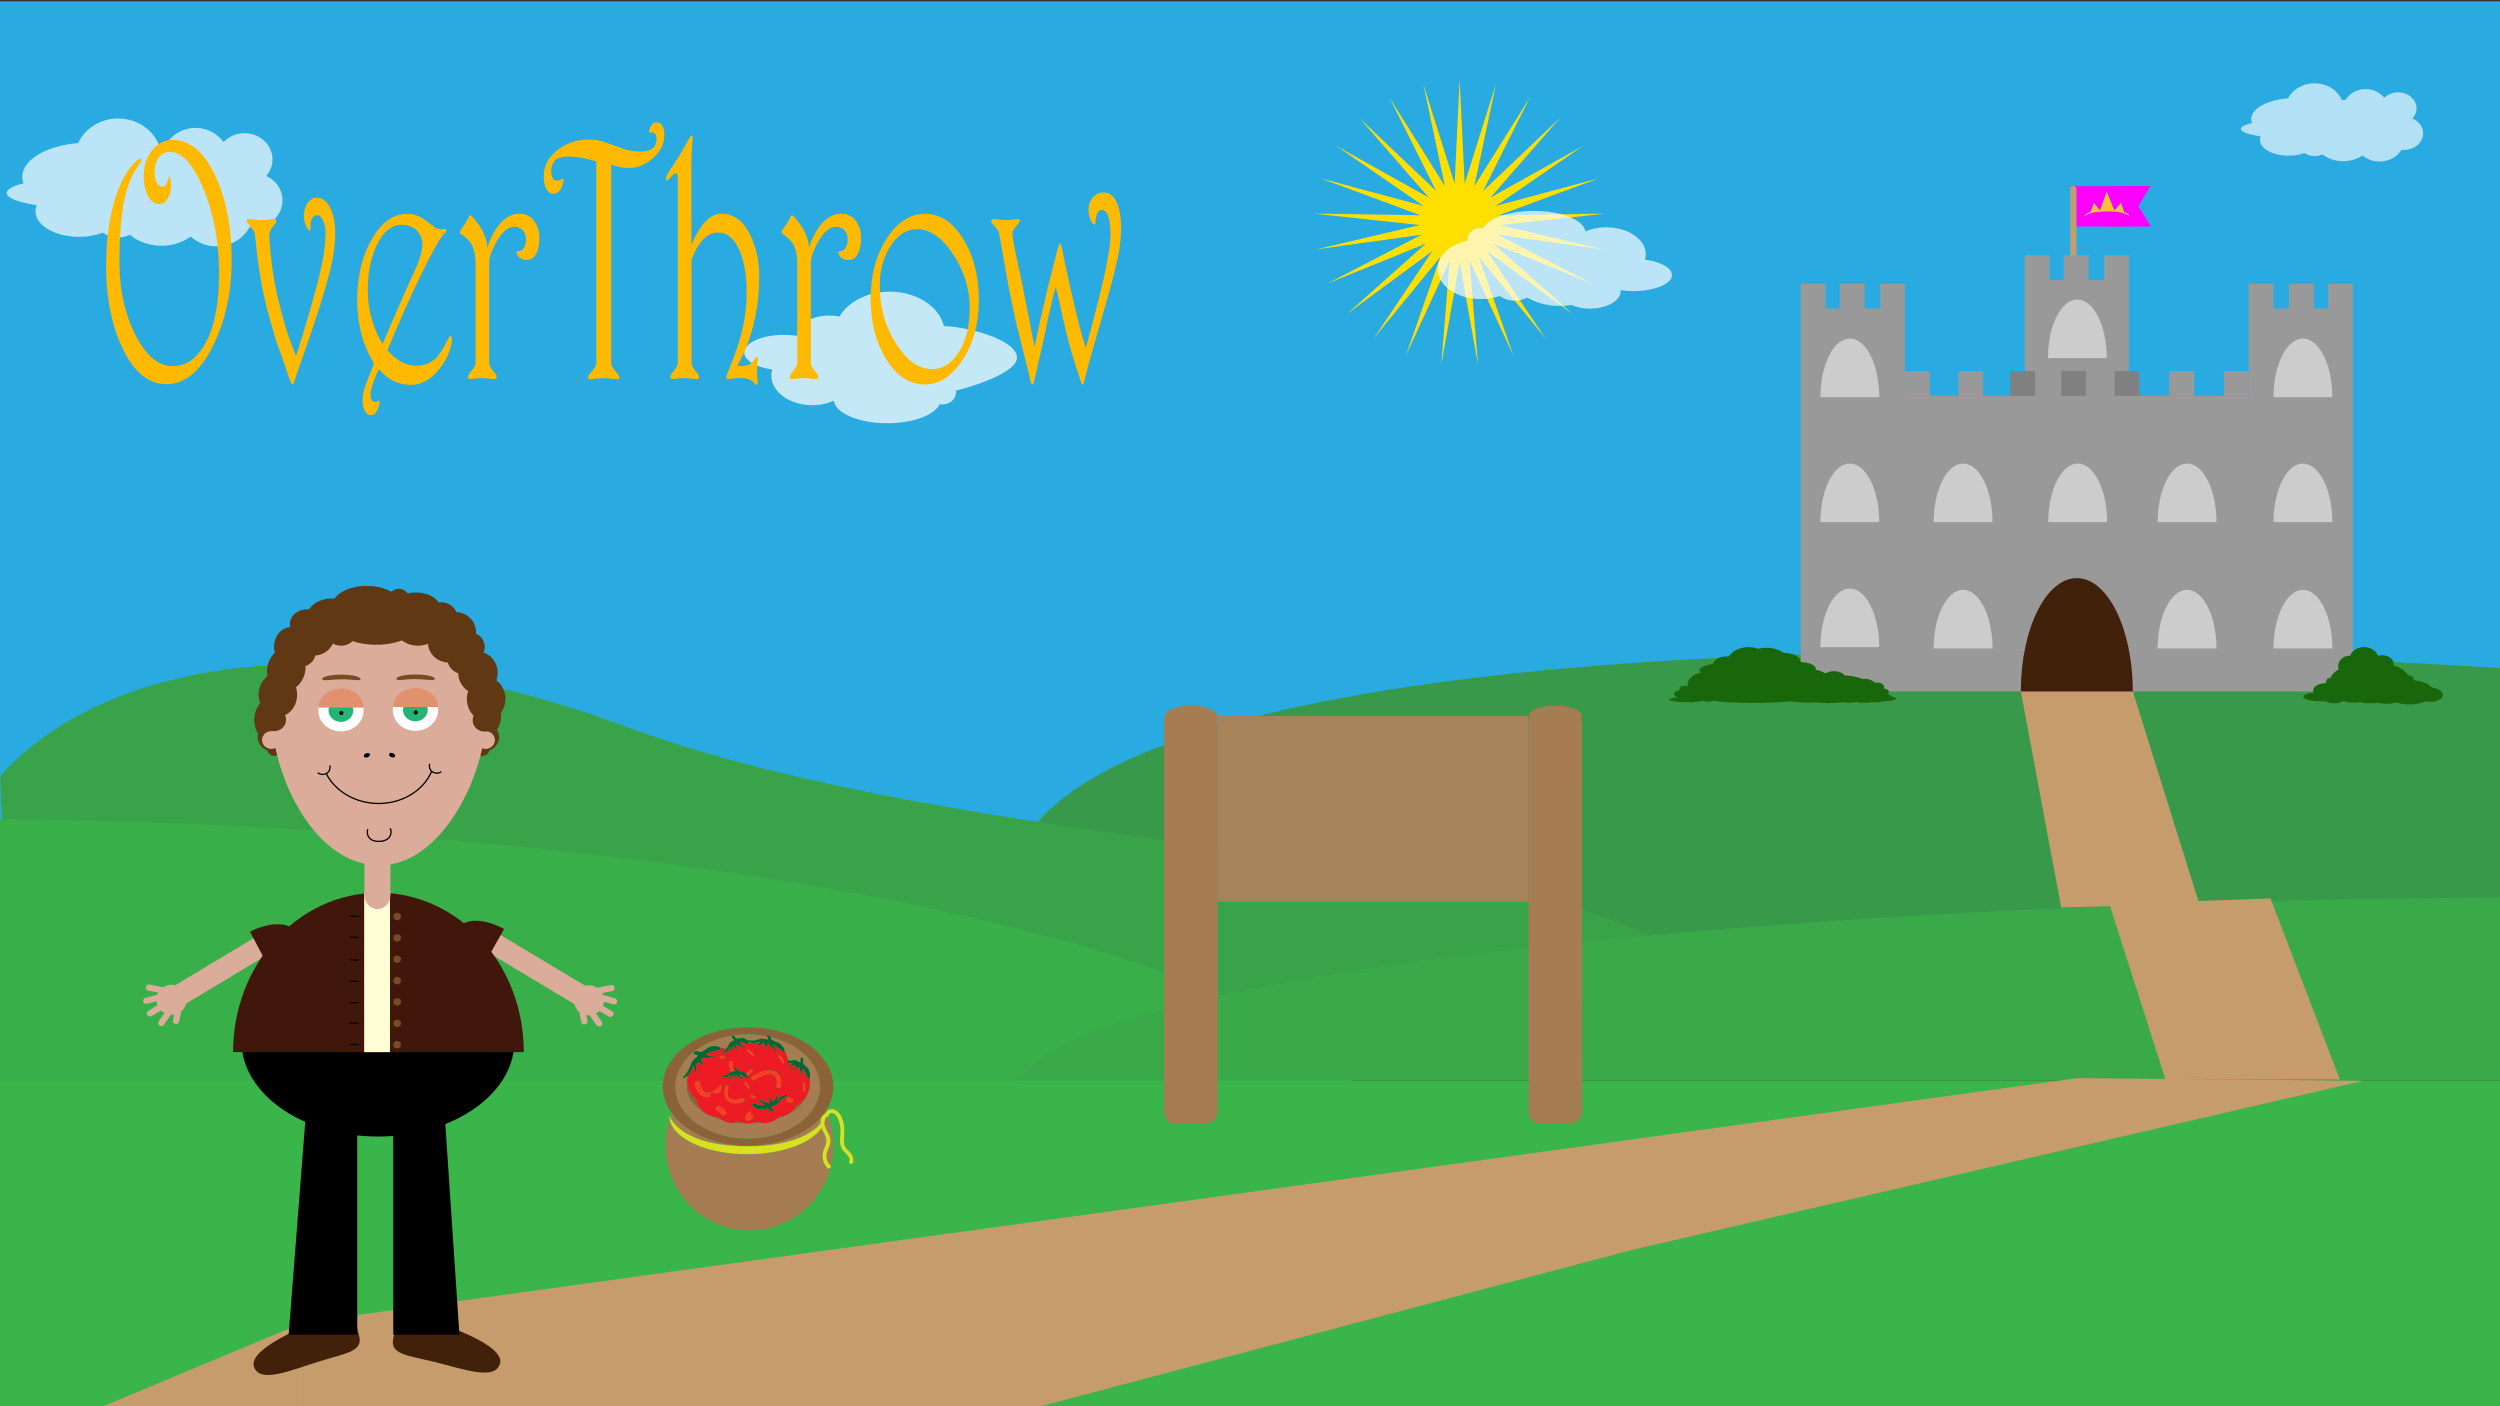 <svg id="Layer_1" data-name="Layer 1" xmlns="http://www.w3.org/2000/svg" width="1920" height="1080" viewBox="0 0 1920 1080"><rect x="0" y="0" width="1920" height="1080" fill="#333333" stroke="none"/><defs><style>.cls-1{fill:#29abe2;}.cls-2{fill:#39994a;}.cls-3{fill:#39a34a;}.cls-4{fill:#39af4a;}.cls-5{fill:#39a94a;}.cls-6{fill:#39b54a;}.cls-13,.cls-20,.cls-35,.cls-7{fill:#fff;}.cls-7{opacity:0.64;}.cls-8{fill:#c69c6d;}.cls-9{fill:#ffdf00;}.cls-10,.cls-23{fill:none;}.cls-11{fill:#a6835b;}.cls-12{fill:#a67c52;}.cls-13{opacity:0.68;}.cls-14{fill:#dbac99;}.cls-15{fill:#42210b;}.cls-16{fill:#42170b;}.cls-17{fill:#ffffd5;}.cls-18{fill:#754c24;}.cls-19{fill:#603813;}.cls-21{fill:#22b573;}.cls-22{fill:#e1916d;}.cls-23{stroke:#000;stroke-miterlimit:10;}.cls-24{fill:#f0f;}.cls-25{fill:#fbc03b;}.cls-26{fill:#999;}.cls-27{fill:#ccc;}.cls-28{fill:gray;}.cls-29{fill:#18670a;}.cls-30{fill:#8c6239;}.cls-31{fill:#ff3c24;}.cls-32{fill:#006837;}.cls-33{fill:#ed1c24;}.cls-34{fill:#d9e021;}.cls-35{opacity:0.73;}.cls-36{fill:#ffba00;}</style></defs><rect class="cls-1" y="1" width="1923" height="641"/><path class="cls-2" d="M1920,738V513C1227.91,470.91,675.92,530.86,790,738Z"/><path class="cls-3" d="M480.58,558C257.59,475.39,80.39,506.93.32,595.8a7,7,0,0,1,.06.82c0,13.84,1.06,27.69,1,41.53A4.74,4.74,0,0,1,3.52,641c3.17,10.69,5.92,21.49,7,32.63s-.5,22.62.17,33.94c.35,5.8,1.49,11.53,1.46,17.35s-.54,11.33-.69,17C11.15,752,10.62,762,9.54,772H480.32L1302,763C1306.85,652.92,778.73,668.46,480.58,558Z"/><path class="cls-4" d="M0,862H1055C1024.94,736.32,569,635.59,0,629Z"/><path class="cls-5" d="M1920,830V689.22c-613.18,4-1104.6,64.86-1137,140.78Z"/><rect class="cls-6" y="830" width="1920" height="250"/><path class="cls-7" d="M1852.71,91a11.31,11.31,0,0,0,3.19-7.76c0-6.8-6.36-12.31-14.19-12.31a15.17,15.17,0,0,0-10.64,4.16,17.85,17.85,0,0,0-14.24-6.65c-6.74,0-12.57,3.4-15.34,8.32l-1.88,0h-1.14C1795.4,69.31,1787.22,64,1777.61,64c-9.1,0-16.9,4.75-20.32,11.54-16,1.22-28.32,7.84-28.32,15.83a8.09,8.09,0,0,0,.63,3.09c-5.4,1.26-8.6,2.82-8.6,4.52,0,2.3,5.92,4.37,15.28,5.76a6.87,6.87,0,0,0-.61,2.81c0,6.64,9.85,12,22,12a36.11,36.11,0,0,0,12.21-2,14.24,14.24,0,0,0,13.71,1,25.79,25.79,0,0,0,16,5.18,26.4,26.4,0,0,0,14.84-4.3,20.35,20.35,0,0,0,13.06,4.58c7.35,0,13.71-3.65,16.81-9a16.57,16.57,0,0,0,2,.12c8.1,0,14.67-5.69,14.67-12.72C1861,97.39,1857.62,93,1852.71,91Z"/><polygon class="cls-8" points="1620 694.37 1663.05 829 1797 829 1743.76 690 1620 694.37"/><polygon class="cls-8" points="1552 531 1583 697 1689 694 1638 531 1552 531"/><polygon class="cls-8" points="1815 830 1253 960 799.19 1080 233.4 1080 233.4 1015.57 1595.11 828 1815 830"/><polygon class="cls-9" points="1121 61 1124.85 141.1 1148.91 64.45 1132.3 142.97 1175.06 74.6 1139.05 146.61 1197.82 90.8 1144.66 151.77 1215.75 112.04 1148.79 158.14 1227.73 136.97 1151.17 165.31 1233 164.05 1151.65 172.84 1231.23 191.55 1150.21 180.25 1222.54 217.77 1146.93 187.07 1207.47 241.04 1142.02 192.89 1186.96 259.9 1135.79 197.32 1162.31 273.18 1128.63 200.1 1135.06 280.04 1121 201.04 1106.93 280.04 1113.36 200.1 1079.68 273.18 1106.2 197.32 1055.03 259.9 1099.97 192.89 1034.53 241.04 1095.06 187.07 1019.45 217.77 1091.79 180.25 1010.76 191.55 1090.34 172.84 1008.99 164.05 1090.83 165.31 1014.26 136.97 1093.2 158.14 1026.24 112.04 1097.33 151.77 1044.17 90.8 1102.94 146.61 1066.93 74.6 1109.69 142.97 1093.09 64.45 1117.15 141.1 1121 61"/><path class="cls-10" d="M935.17,555.47v-5.15a3.8,3.8,0,0,1-.55,1.93A9.81,9.81,0,0,1,935.17,555.47Z"/><polygon class="cls-11" points="1173.83 549.93 935.17 549.93 935.17 550.32 935.17 555.47 935.17 692.59 1173.83 692.59 1173.83 555.47 1173.83 549.93"/><path class="cls-12" d="M934.62,552.25a3.8,3.8,0,0,0,.55-1.93c0-4.59-9.18-8.32-20.51-8.32s-20.51,3.73-20.51,8.32a3.63,3.63,0,0,0,.47,1.76,9.57,9.57,0,0,0-.62,3.39v298a9.36,9.36,0,0,0,9.15,9.51H926a9.36,9.36,0,0,0,9.15-9.51v-298A9.81,9.81,0,0,0,934.62,552.25Z"/><path class="cls-12" d="M1215,555.47a9.56,9.56,0,0,0-.56-3.22,3.84,3.84,0,0,0,.56-1.93c0-4.59-9.18-8.32-20.51-8.32s-20.51,3.73-20.51,8.32a3.73,3.73,0,0,0,.46,1.76,9.79,9.79,0,0,0-.61,3.39v298A9.36,9.36,0,0,0,1183,863h22.87a9.36,9.36,0,0,0,9.15-9.51Z"/><polygon class="cls-8" points="233.4 1015.57 79.19 1080 233.4 1080 233.4 1015.57"/><path class="cls-13" d="M1263.29,199.44a14.24,14.24,0,0,0,.64-4.22c0-11.4-13.57-20.63-30.31-20.63a41.21,41.21,0,0,0-16.09,3.14C1216.44,169,1199.15,162,1178,162c-19.17,0-35.16,5.7-38.83,13.28a12.39,12.39,0,0,0-2-.17c-5.6,0-10.13,3.84-10.13,8.57a7.45,7.45,0,0,0,.08,1.06c-13.36,2.94-23,11.65-23,21.93,0,12.69,14.77,23,33,23a44.8,44.8,0,0,0,14.64-2.39,19.11,19.11,0,0,0,11.53,3.61,20,20,0,0,0,9.59-2.34,49.37,49.37,0,0,0,25,6.36,55.33,55.33,0,0,0,8.94-.72A36.08,36.08,0,0,0,1221.1,237c13,0,23.59-6,23.59-13.46,0-.24,0-.47,0-.71a67.06,67.06,0,0,0,9.86.71c16.28,0,29.48-5.52,29.48-12.33C1284,205.68,1275.29,201,1263.29,199.44Zm-97.77-4.35q-.35-.41-.72-.81l1.32.18Z"/><path class="cls-14" d="M111.73,766.41l9.09-2.62a13.91,13.91,0,0,1,.68-1.46l-7.66-1.54a2.38,2.38,0,1,1,1-4.67l10.52,2.11a11.74,11.74,0,0,1,9.16-1.57l.09,0L210.69,711a7.3,7.3,0,0,1,9.93,2.4l1,1.71a7.13,7.13,0,0,1-2.43,9.82L143,770.7a11.47,11.47,0,0,1-3.82,6l-1.61,7.82a2.41,2.41,0,0,1-4.72-1l.9-4.36a12.13,12.13,0,0,1-2.49.17L125.83,787a2.43,2.43,0,0,1-3.35.58h0a2.38,2.38,0,0,1-.59-3.33L126.3,778a11.18,11.18,0,0,1-2.7-1.94l-7.1,4.26a2.43,2.43,0,0,1-3.31-.8h0a2.38,2.38,0,0,1,.81-3.27l6.91-4.15a11.48,11.48,0,0,1-.78-3.18l-7,2a2.39,2.39,0,1,1-1.35-4.58Z"/><path class="cls-14" d="M472.26,766.76l-9.09-2.62a10.78,10.78,0,0,0-.68-1.46l7.66-1.54a2.39,2.39,0,1,0-1-4.68l-10.52,2.13a11.74,11.74,0,0,0-9.16-1.57l-.09,0L373.26,711.4a7.29,7.29,0,0,0-9.92,2.42l-1,1.7a7.14,7.14,0,0,0,2.44,9.83L441,771.07a11.46,11.46,0,0,0,3.83,6l1.61,7.82a2.41,2.41,0,0,0,4.72-1l-.9-4.36a12.13,12.13,0,0,0,2.49.17l5.42,7.61a2.43,2.43,0,0,0,3.36.57h0a2.38,2.38,0,0,0,.58-3.32l-4.41-6.19a11.67,11.67,0,0,0,2.7-1.94l7.1,4.25a2.43,2.43,0,0,0,3.31-.8h0a2.39,2.39,0,0,0-.82-3.28l-6.91-4.14a11.48,11.48,0,0,0,.78-3.18l7.05,2a2.42,2.42,0,0,0,3-1.63A2.37,2.37,0,0,0,472.26,766.76Z"/><path class="cls-15" d="M384.06,1047c-3.46,13.62-27.67,4.59-50.25-1s-35-5.69-31.53-19.32-3.87-20.62,18.72-15S387.52,1033.39,384.06,1047Z"/><path class="cls-15" d="M195,1049.5c4.24,13.41,27.89,3,50.1-3.89s34.6-7.67,30.36-21.08,2.65-20.81-19.56-13.92S190.76,1036.1,195,1049.5Z"/><path d="M395.05,799.67c0-40.4-41.16,7.23-99,7.23s-110.56-47.63-110.56-7.23c0,26.06,19.54,48.94,48.94,61.89L221.69,1025h52.68V872a150.39,150.39,0,0,0,15.88.84q6,0,11.77-.46V1025h50.81L342,863.28C373.68,850.7,395.05,826.93,395.05,799.67Z"/><path class="cls-16" d="M371,742.12l8.06-14.32,8.08-14.33c-14.89-8.22-30.58-8.47-35-.56S356.1,733.89,371,742.12Z"/><path class="cls-16" d="M179,808.05H402.28c0-67.61-50-122.43-111.63-122.43S179,740.44,179,808.05Z"/><rect class="cls-17" x="279.68" y="686.04" width="19.82" height="122.01"/><ellipse class="cls-18" cx="305.01" cy="703.88" rx="2.94" ry="2.85"/><ellipse class="cls-18" cx="305.01" cy="720.29" rx="2.94" ry="2.85"/><ellipse class="cls-18" cx="305.01" cy="736.7" rx="2.94" ry="2.85"/><ellipse class="cls-18" cx="305.01" cy="753.11" rx="2.94" ry="2.85"/><ellipse class="cls-18" cx="305.01" cy="769.52" rx="2.94" ry="2.85"/><ellipse class="cls-18" cx="305.01" cy="785.93" rx="2.94" ry="2.85"/><ellipse class="cls-18" cx="305.01" cy="802.34" rx="2.94" ry="2.85"/><ellipse cx="271.98" cy="703.7" rx="4.04" ry="0.54"/><ellipse cx="271.98" cy="719.76" rx="4.04" ry="0.54"/><ellipse cx="271.98" cy="737.24" rx="4.04" ry="0.54"/><ellipse cx="271.98" cy="753.65" rx="4.04" ry="0.54"/><ellipse cx="271.98" cy="770.06" rx="4.04" ry="0.54"/><ellipse cx="271.98" cy="785.76" rx="4.04" ry="0.54"/><ellipse cx="271.98" cy="802.17" rx="4.04" ry="0.54"/><path class="cls-16" d="M207.32,744.62l-7.65-14.54L192,715.53c15.12-7.8,30.81-7.61,35,.42S222.45,736.82,207.32,744.62Z"/><ellipse class="cls-19" cx="372.24" cy="566.17" rx="11.08" ry="10.76"/><ellipse class="cls-19" cx="208.97" cy="566.17" rx="11.08" ry="10.76"/><ellipse class="cls-19" cx="210.64" cy="575.31" rx="5.36" ry="5.2"/><ellipse class="cls-19" cx="370.58" cy="575.31" rx="5.36" ry="5.2"/><ellipse class="cls-19" cx="366.89" cy="549.68" rx="17.92" ry="19.36"/><ellipse class="cls-19" cx="213.22" cy="552.9" rx="17.92" ry="19.36"/><path class="cls-14" d="M373,544.43c3,44-31.2,120-81.35,120.14S210.86,597.31,209,554.86s29.58-86.42,77.71-87.62c5.38-.13,11.41.39,11.41.39S319,469.74,336.61,481C358.72,495,371.57,523.27,373,544.43Z"/><ellipse class="cls-20" cx="319.05" cy="545.22" rx="17.4" ry="16.07"/><ellipse class="cls-21" cx="319" cy="545.23" rx="9.49" ry="8.76"/><path class="cls-22" d="M301.74,543h34.79c0-8.07-7.79-14.61-17.39-14.61S301.74,535,301.74,543Z"/><ellipse cx="319.29" cy="547.17" rx="1.66" ry="1.61"/><ellipse class="cls-20" cx="261.85" cy="545.65" rx="17.4" ry="16.07"/><ellipse class="cls-21" cx="261.8" cy="545.66" rx="9.49" ry="8.76"/><path class="cls-22" d="M244.54,543.46h34.79c0-8.07-7.79-14.61-17.4-14.61S244.54,535.39,244.54,543.46Z"/><ellipse cx="262.09" cy="547.6" rx="1.66" ry="1.61"/><ellipse cx="301.13" cy="579.99" rx="1.62" ry="2.44" transform="translate(-349.1 645.31) rotate(-68.3)"/><path class="cls-23" d="M282.53,636.71a6.76,6.76,0,0,0,2.29,7.85c2.47,1.78,5.68,1.63,6.87,1.57a10.68,10.68,0,0,0,6.1-1.88,6.9,6.9,0,0,0,1.9-8.16"/><ellipse cx="281.8" cy="580.05" rx="2.44" ry="1.62" transform="translate(-194.51 145.31) rotate(-21.7)"/><ellipse class="cls-14" cx="208.27" cy="568.34" rx="7.02" ry="6.81"/><ellipse class="cls-14" cx="373.02" cy="568.34" rx="7.02" ry="6.81"/><ellipse class="cls-19" cx="289.13" cy="465.06" rx="9.23" ry="7.89"/><ellipse class="cls-19" cx="360.61" cy="496.79" rx="11.64" ry="11.29"/><ellipse class="cls-19" cx="223.93" cy="496.61" rx="13.48" ry="15.06"/><ellipse class="cls-19" cx="229.66" cy="501.99" rx="12.56" ry="10.4"/><ellipse class="cls-19" cx="252.38" cy="490.87" rx="20.45" ry="3.95" transform="translate(-133.9 96.62) rotate(-17.21)"/><ellipse class="cls-19" cx="344.54" cy="493.38" rx="15.88" ry="15.42"/><ellipse class="cls-19" cx="288.95" cy="478.15" rx="33.06" ry="17.03"/><ellipse class="cls-19" cx="235.94" cy="479.22" rx="13.3" ry="11.29"/><ellipse class="cls-19" cx="306.31" cy="459.86" rx="7.94" ry="7.71"/><ellipse class="cls-19" cx="320.9" cy="485.5" rx="15.14" ry="10.4"/><ellipse class="cls-19" cx="338.81" cy="474.92" rx="12.74" ry="12.37"/><ellipse class="cls-19" cx="319.24" cy="467.93" rx="19.39" ry="12.91"/><ellipse class="cls-19" cx="274.72" cy="467.39" rx="12.93" ry="9.14"/><ellipse class="cls-19" cx="260.13" cy="477.97" rx="19.39" ry="12.91"/><ellipse class="cls-19" cx="241.11" cy="488.01" rx="15.88" ry="15.42"/><ellipse class="cls-19" cx="349.71" cy="485.5" rx="15.88" ry="15.42"/><ellipse class="cls-19" cx="356.17" cy="505.4" rx="12.74" ry="12.37"/><ellipse class="cls-19" cx="367.07" cy="516.69" rx="15.14" ry="16.13"/><ellipse class="cls-19" cx="219.87" cy="514" rx="17.07" ry="14.56" transform="translate(-335.6 577.18) rotate(-73.33)"/><ellipse class="cls-19" cx="254.78" cy="473.48" rx="18.84" ry="13.8"/><ellipse class="cls-19" cx="213.41" cy="533.54" rx="14.78" ry="16.85"/><ellipse class="cls-19" cx="210.64" cy="552.72" rx="9.05" ry="8.78"/><ellipse class="cls-19" cx="372.06" cy="553.08" rx="9.05" ry="8.78"/><ellipse class="cls-19" cx="373.35" cy="536.77" rx="14.78" ry="16.85"/><ellipse class="cls-19" cx="281.74" cy="465.24" rx="26.6" ry="15.24"/><ellipse class="cls-19" cx="261.98" cy="487.83" rx="10.53" ry="8.07"/><path class="cls-23" d="M250.54,594.09c7,14,23,23,40.42,23,18.06-.05,34.3-9.92,40.56-24.71"/><path class="cls-23" d="M244,593.44a6.1,6.1,0,0,0,7.47.09,5.57,5.57,0,0,0,1.81-5.67"/><path class="cls-23" d="M339,592.64a6.09,6.09,0,0,1-7.47-.31,5.57,5.57,0,0,1-1.48-5.76"/><rect class="cls-14" x="279.9" y="656.17" width="19.95" height="31.19"/><path class="cls-14" d="M299.84,687.36H279.9c0,6,4.46,10.82,10,10.82S299.84,693.33,299.84,687.36Z"/><path class="cls-18" d="M276.94,521.53c0,1.88-5.88.18-14,.18s-15.51,1.7-15.51-.18,6.61-3.41,14.78-3.41S276.94,519.65,276.94,521.53Z"/><path class="cls-18" d="M304.41,521.37c0,1.88,5.88.18,14,.18s15.51,1.7,15.51-.18-6.62-3.4-14.78-3.4S304.41,519.49,304.41,521.37Z"/><path class="cls-24" d="M1642.2,158.39l9.38-15.61L1623,143v0h-30.09a2.28,2.28,0,0,1,1.71,2.17v28.81h22.67l.12.16,34.56-.2Zm-24,3.85c-14.93,0-17,3.73-17,3.73,0-1.21,1.65-2.31,4.36-3.14l1.26-3.21,1.43-3.65,2.43,3.07,2,2.49.16,0,2.52-6.94,2.62-7.2,2.92,7.08,2.92,7.08.22,0,2.36-2.74,2.56-3,1.27,3.71,1.18,3.42c2.44.81,3.9,1.85,3.9,3C1635.26,166,1633.14,162.24,1618.21,162.24Z"/><path class="cls-25" d="M1631.36,163l-1.18-3.42-1.27-3.71-2.56,3-2.36,2.74-.22,0-2.92-7.08-2.92-7.08-2.62,7.2-2.52,6.94-.16,0-2-2.49-2.43-3.07-1.43,3.65-1.26,3.21c-2.71.83-4.36,1.93-4.36,3.14,0,0,2.1-3.73,17-3.73s17,3.73,17,3.73C1635.26,164.83,1633.8,163.79,1631.36,163Z"/><path class="cls-8" d="M1592.94,142.93a2.43,2.43,0,0,0-.61-.08,2.3,2.3,0,0,0-2.33,2.25v66.65a2.33,2.33,0,0,0,4.65,0V145.1A2.28,2.28,0,0,0,1592.94,142.93Z"/><polygon class="cls-26" points="1788 218 1788 237 1777 237 1777 218 1758 218 1758 237 1746 237 1746 218 1727 218 1727 237 1727 304 1635 304 1635 215 1635 196 1616 196 1616 215 1604 215 1604 196 1585 196 1585 215 1574 215 1574 196 1555 196 1555 215 1555 304 1463 304 1463 237 1463 218 1444 218 1444 237 1432 237 1432 218 1413 218 1413 237 1402 237 1402 218 1383 218 1383 237 1383 304 1383 531 1807 531 1807 304 1807 237 1807 218 1788 218"/><path class="cls-15" d="M1552,531h86c0-48.05-19.25-87-43-87S1552,483,1552,531Z"/><path class="cls-27" d="M1572.83,275H1618c0-24.85-10.11-45-22.59-45S1572.83,250.15,1572.83,275Z"/><path class="cls-27" d="M1746.07,305h45.18c0-24.85-10.12-45-22.59-45S1746.07,280.15,1746.07,305Z"/><path class="cls-27" d="M1398.07,305h45.18c0-24.85-10.12-45-22.59-45S1398.07,280.15,1398.07,305Z"/><path class="cls-27" d="M1398.07,401h45.18c0-24.85-10.12-45-22.59-45S1398.07,376.15,1398.07,401Z"/><path class="cls-27" d="M1398.07,497h45.18c0-24.85-10.12-45-22.59-45S1398.07,472.15,1398.07,497Z"/><path class="cls-27" d="M1573.07,401h45.18c0-24.85-10.12-45-22.59-45S1573.07,376.15,1573.07,401Z"/><path class="cls-27" d="M1746.07,401h45.18c0-24.85-10.12-45-22.59-45S1746.07,376.15,1746.07,401Z"/><path class="cls-27" d="M1746.07,498h45.18c0-24.85-10.12-45-22.59-45S1746.07,473.15,1746.07,498Z"/><path class="cls-27" d="M1657.07,401h45.18c0-24.85-10.12-45-22.59-45S1657.07,376.15,1657.07,401Z"/><path class="cls-27" d="M1485.07,401h45.18c0-24.85-10.12-45-22.59-45S1485.07,376.15,1485.07,401Z"/><path class="cls-27" d="M1657.07,498h45.18c0-24.85-10.12-45-22.59-45S1657.07,473.15,1657.07,498Z"/><path class="cls-27" d="M1485.07,498h45.18c0-24.85-10.12-45-22.59-45S1485.07,473.15,1485.07,498Z"/><rect class="cls-26" x="1463" y="285" width="19" height="19"/><rect class="cls-26" x="1504" y="285" width="19" height="19"/><rect class="cls-28" x="1544" y="285" width="19" height="19"/><rect class="cls-28" x="1583" y="285" width="19" height="19"/><rect class="cls-28" x="1624" y="285" width="19" height="19"/><rect class="cls-26" x="1708" y="285" width="19" height="19"/><rect class="cls-26" x="1666" y="285" width="19" height="19"/><path class="cls-29" d="M1867.63,528.13c-2.35-2.92-7.55-5.11-13.89-5.72v-.17a3.53,3.53,0,0,0-3.59-3.46,4.21,4.21,0,0,0-.5,0,18.54,18.54,0,0,0-11.48-7.6,4.94,4.94,0,0,0,.17-1.28c0-3.69-4-6.69-8.91-6.69a11.47,11.47,0,0,0-3.15.44c-1.51-3.89-5.73-6.69-10.71-6.69s-9.22,2.81-10.72,6.71a5.62,5.62,0,0,0-.58,0,8.33,8.33,0,0,0-8.56,8.08,7.73,7.73,0,0,0,.37,2.37,15.19,15.19,0,0,0-6.66,7,1.33,1.33,0,0,0-.9-.41c-1.08,0-2,1.67-2.19,3.9-5.49.26-9.8,2.61-9.8,5.48a3.19,3.19,0,0,0,.55,1.73c-4.77.57-8.08,1.8-8.08,3.23,0,2,6.25,3.56,14,3.56.94,0,1.85,0,2.73-.07a14.63,14.63,0,0,0,7,1.58,14.41,14.41,0,0,0,7.15-1.7,25.33,25.33,0,0,0,12.46.86,36.78,36.78,0,0,0,8.21.84,41.5,41.5,0,0,0,6-.41,23.77,23.77,0,0,0,6.29.84,23.38,23.38,0,0,0,7.15-1.1,33.52,33.52,0,0,0,10.31,1.53,31.58,31.58,0,0,0,12.36-2.31,16.9,16.9,0,0,0,3.56.37c5.48,0,9.93-2.46,9.93-5.5C1876,530.82,1872.37,528.54,1867.63,528.13Z"/><path class="cls-29" d="M1452.63,534.87a6.08,6.08,0,0,0-3.25-1.9,2.1,2.1,0,0,0,1.3-1.68c0-1.14-1.56-2.11-3.75-2.49a2.61,2.61,0,0,0,.12-.79c0-2.11-2.33-3.82-5.21-3.82a7.14,7.14,0,0,0-1.82.24,11,11,0,0,0-8-3.09,13.74,13.74,0,0,0-1.84.13c-3-1.4-7.73-2.4-13.26-2.7a11.67,11.67,0,0,0-8.49-3.29,12.71,12.71,0,0,0-6.5,1.7,19.74,19.74,0,0,0-7.57-2.75,2.29,2.29,0,0,0,.15-.82c0-2.79-5.2-5.06-11.61-5.06h0c0-.06,0-.12,0-.18,0-3.77-5.73-6.83-12.86-6.92a24,24,0,0,0-13.52-3.92,26.63,26.63,0,0,0-6.15.72A22.06,22.06,0,0,0,1343,497c-6.81,0-12.68,3-15.37,7.22a15.3,15.3,0,0,0-1.81-.11c-5,0-9.2,2.47-10.48,5.83-6,.86-10.09,2.74-10.09,4.92a2.48,2.48,0,0,0,1,1.79c-5.34.92-9.54,4.26-10.09,8.49a6.89,6.89,0,0,0,0,1.87,7.45,7.45,0,0,0-2.26-.34c-2.27,0-4.12.92-4.12,2.05a1.42,1.42,0,0,0,.59,1c-2.93.89-4.7,2-4.7,3.3,0,.95,1,1.85,2.79,2.61-3.86.35-6.42,1-6.42,1.65,0,1.08,6.18,2,13.79,2a54.37,54.37,0,0,0,12.29-1.07,9.7,9.7,0,0,0,3.69.71,9.6,9.6,0,0,0,3.79-.75c6.16,1,18,1.64,31.54,1.64a275.49,275.49,0,0,0,28.42-1.23,86,86,0,0,0,14.17,1c1.6,0,3.16,0,4.66-.1,3.18.3,6.57.46,10.1.46a108.24,108.24,0,0,0,11.45-.59,22.36,22.36,0,0,0,9.45-.2,37.24,37.24,0,0,0,12,.23c.51,0,1,0,1.57,0a40.85,40.85,0,0,0,8.84-.89h.23c4.41,0,8-.92,8-2C1456,535.85,1454.67,535.24,1452.63,534.87Z"/><path class="cls-12" d="M635.4,857.86a2.92,2.92,0,0,0-1.57,1.25,16,16,0,0,1-.7,2.87,9.5,9.5,0,0,0,.29,2.42c.89,3.48,3.46,6.31,4.17,9.89a10.63,10.63,0,0,1-.36,5.45c-.63,1.9-1.64,3.64-2.16,5.57a10.26,10.26,0,0,0,2.55,9.62,1.37,1.37,0,0,1,.41,1,65.82,65.82,0,0,0-2-38.47A1.42,1.42,0,0,1,635.4,857.86Z"/><path class="cls-12" d="M635.5,897.05A13.35,13.35,0,0,1,631.89,886c.32-2.22,1.36-4.16,2.16-6.24a8.51,8.51,0,0,0,.22-6.2c-.88-2.56-2.38-4.81-3.31-7.28-7.9,11.72-30.38,20.18-56.9,20.18-31.29,0-57-11.78-59.68-26.8a65.51,65.51,0,0,0-3.21,20.26c0,36,28.84,65.1,64.42,65.1a64.55,64.55,0,0,0,62.24-48.33A1.43,1.43,0,0,1,635.5,897.05Z"/><path class="cls-12" d="M574.09,880.36c35.12,0,50-10.44,56.1-17.37a3.31,3.31,0,0,1,0-.33c-.16-3.17,1.09-6.38,4.17-7.57a1.44,1.44,0,0,1,.23-.88,2.43,2.43,0,0,1,.14-.2c-.14-.32-.27-.65-.41-1C624,868.87,601.13,879.9,574.5,879.9c-25.52,0-47.63-10.13-58.44-24.91q-.69,1.71-1.29,3.45C517.41,863.54,529.53,880.36,574.09,880.36Z"/><path class="cls-30" d="M574.5,879.9c26.63,0,49.54-11,59.78-26.86A33.92,33.92,0,0,0,640,834.45c0-25.1-29.33-45.45-65.5-45.45S509,809.35,509,834.45A34.6,34.6,0,0,0,516.06,855C526.87,869.77,549,879.9,574.5,879.9Zm-11.85-84.49a1.18,1.18,0,0,1,.39-.08h0a78,78,0,0,1,11.15-.8A75.5,75.5,0,0,1,589.09,796c-.15-.36-.19-.67.08-.81a2.22,2.22,0,0,1,1.64.26,1.66,1.66,0,0,1,.89,1.12c22.06,5.28,38,20.24,38,37.89,0,22-24.82,39.92-55.44,39.92s-55.45-17.87-55.45-39.92C518.78,815.26,537.59,799.24,562.65,795.41Z"/><path class="cls-12" d="M565,797.13c1.61,1.3,3.66-.68,5.87,0a8.18,8.18,0,0,1,3.12,2,.23.23,0,0,1,0-.11c0-.42,2.36.3,5.66-.12s3.52-1.46,6.18-1.25c2,.16,3.29.89,3.84.48s-.25-1.46-.57-2.23a75.5,75.5,0,0,0-14.86-1.46,78,78,0,0,0-11.15.8C564,795.35,564.2,796.47,565,797.13Z"/><path class="cls-12" d="M574.23,874.37c30.62,0,55.44-17.87,55.44-39.92,0-17.65-15.91-32.61-38-37.89a5.54,5.54,0,0,0,.54,1.45c1.26,2,4.79,1.92,7.07,3.89,2,1.75,3.26,4.24,3.25,5.38a15.72,15.72,0,0,1,2.51,6.49c.55.28,1.09.58,1.62.89,2.2,0,2.88-.86,4.79-.19,1.65.57,2.41,1.61,3,1.28.91-.5-.13-3.13.74-3.44.38-.14,1,.21,1.27.6.72.86.07,1.85.23,3.1.3,2.42,3.27,3,4.43,5.66a10.63,10.63,0,0,1,.68,6.56,21.18,21.18,0,0,1-1.58,11.3c-2.47,8.58-11.47,15.82-23.84,19.82a16.16,16.16,0,0,1-1.91,1.26,15.11,15.11,0,0,1-11,1.53q-3.56.43-7.29.53a15.7,15.7,0,0,1-2,.14,15.54,15.54,0,0,1-1.94-.14c-2.55-.06-5-.23-7.47-.53a15,15,0,0,1-6.41-.29,16.28,16.28,0,0,1-4.12-1.79,59.43,59.43,0,0,1-8.44-3.07,15.72,15.72,0,0,1-3.52-1.68c-.22-.14-.42-.3-.63-.45-8.81-5.08-14.3-12.21-14.3-20.1a17.57,17.57,0,0,1,.37-3.48,21.92,21.92,0,0,1,.27-5.22c-1.64,1.39-3.38,2.17-3.62,1.86s2-2.23,4.23-6,1.48-4.85,3.68-7.45c1.7-2,3.26-2.71,3.34-3.62.13-1.34-3.18-.7-2.9-1.93a3.08,3.08,0,0,1,1.47-1.5c1.34-.69,1.89.42,3.23.57,2.6.27,5.26-3.45,8.64-4.25,3-.71,6,0,7,.93a15.76,15.76,0,0,1,4.34,1c.17-.2.36-.4.54-.64,1.76-2.22,1.43-3.4,3.09-4.64,1.27-1,2.32-.91,2.47-1.62.22-1-1.93-1.89-1.62-2.79a1,1,0,0,1,.68-.56c-25.06,3.83-43.87,19.85-43.87,39C518.78,856.5,543.61,874.37,574.23,874.37Z"/><path class="cls-12" d="M577,800.7a8,8,0,0,1-2.72-1.2,5.25,5.25,0,0,1,.9,1.32c.25.2.5.4.74.61C576.26,801.18,576.62,800.93,577,800.7Z"/><path class="cls-30" d="M534.35,843.33a14.19,14.19,0,0,1-3.87-4,16.86,16.86,0,0,1-2.63-8.09,17.57,17.57,0,0,0-.37,3.48c0,7.89,5.49,15,14.3,20.1A19,19,0,0,1,534.35,843.33Z"/><path class="cls-30" d="M611.85,848.81a17.75,17.75,0,0,1-6.48,6.68,15.31,15.31,0,0,1-6.92,2.1,16.89,16.89,0,0,1-2,1.76c12.37-4,21.37-11.24,23.84-19.82-.2.47-.41.93-.65,1.38A18,18,0,0,1,611.85,848.81Z"/><path class="cls-30" d="M576.26,862.67q3.74-.09,7.29-.53a15.17,15.17,0,0,1-2.59-.87A15.21,15.21,0,0,1,576.26,862.67Z"/><path class="cls-30" d="M605.85,814.64c.31,0,.58,0,.84,0-.53-.31-1.07-.61-1.62-.89,0,.26,0,.53.07.8C605.37,814.6,605.6,814.63,605.85,814.64Z"/><path class="cls-30" d="M564.9,862.14c2.43.3,4.92.47,7.47.53a15.17,15.17,0,0,1-4.56-1.33A15.29,15.29,0,0,1,564.9,862.14Z"/><path class="cls-30" d="M545.93,857a59.43,59.43,0,0,0,8.44,3.07,16.84,16.84,0,0,1-3-2.29A15,15,0,0,1,545.93,857Z"/><path class="cls-31" d="M535.17,830.54Z"/><path class="cls-31" d="M545.48,842.37a21.87,21.87,0,0,1,.43-3.57l4.8,1.28a27,27,0,0,0,3.17-2.33c0-.34,0-.67,0-1a15.86,15.86,0,0,1,.56-4.18c-6.72,7.22-14.94,10.54-16.95-1.34-.28-1.69-1.34-1.24-2.27-.68s-2,.63-1.49,2.55C535.65,841.17,540.26,843.59,545.48,842.37Z"/><path class="cls-32" d="M529.85,824.25c2-2.66,1.6-5.08,2.19-5.37,1-.49,2.08,6,2.55,5.76s-.67-7,1.1-8.28c1.52-1.11,4.46,2.31,4.91,1.88s-2.82-4-2-4.89,9.57-1,10.24-1.76-7.29-.66-6.25-2.12c1.22-1.73,9.58-2.26,10.71-3.83a.69.69,0,0,0-.17-1c-.94-.93-3.95-1.64-7-.93-3.38.8-6,4.52-8.64,4.25-1.34-.15-1.89-1.26-3.23-.57a3.08,3.08,0,0,0-1.47,1.5c-.28,1.23,3,.59,2.9,1.93-.08.91-1.64,1.61-3.34,3.62-2.2,2.6-1.51,3.68-3.68,7.45s-4.55,5.6-4.23,6,2-.47,3.62-1.86A11.44,11.44,0,0,0,529.85,824.25Z"/><path class="cls-31" d="M553.57,811c-.84.1-.82.51-.91,1.07s.18,1,.82,1a14.16,14.16,0,0,1,3,.07c0-.72.1-1.42.19-2.12A13.89,13.89,0,0,0,553.57,811Z"/><path class="cls-31" d="M601.34,824.92c.18.25.37.51.54.78a1.22,1.22,0,0,0-.26-1.08Z"/><path class="cls-31" d="M608,843.41a18.91,18.91,0,0,1-4-1.11,22.86,22.86,0,0,1-.12,3.61,18.37,18.37,0,0,0,3.55.82c1.23.16,1.3-.52,1.55-1.41S608.94,843.57,608,843.41Z"/><path class="cls-31" d="M609,845.33Z"/><path class="cls-31" d="M609,845.33h0Z"/><path class="cls-32" d="M605.14,814.57a12.77,12.77,0,0,1,0,2.23c1.8.15,3.06-1,3.34-.64.5.63-3.61,4.6-3.35,4.9s4.52-3.8,5.7-2.84c1,.83-.7,5-.33,5.19s2.11-4.31,2.87-4,2.45,8,3.09,8.2-.93-6.71.24-6.47c1.37.28,3.28,7.4,4.54,7.68.25,0,.46-.18.61-.6a10.63,10.63,0,0,0-.68-6.56c-1.16-2.61-4.13-3.24-4.43-5.66-.16-1.25.49-2.24-.23-3.1-.31-.39-.89-.74-1.27-.6-.87.31.17,2.94-.74,3.44-.62.33-1.38-.71-3-1.28-1.91-.67-2.59.14-4.79.19-.26,0-.53,0-.84,0S605.37,814.6,605.14,814.57Z"/><path class="cls-31" d="M616.87,837.91a9.87,9.87,0,0,1,1.24.77,13.92,13.92,0,0,0-.37-7.18c-.22-.69-.49-.49-.88-.31a1,1,0,0,0-.49,1.17A14.28,14.28,0,0,1,616.87,837.91Z"/><path class="cls-33" d="M602.11,807.9c-1.5,0-6.33-5.59-8-5.56-1.38,0,3,5.56,2.2,5.49s-5.54-6.17-6.54-6.29-1.16,4-1.67,3.92-.16-3.94-1.6-4.44c-1.68-.58-4.84,3.71-5.24,3.51s2.64-4.35,1.84-4.78c-.48-.26-1.61,1.28-4.2,1.24a8.07,8.07,0,0,1-2-.29c-.37.23-.73.48-1.08.73-.24-.21-.49-.41-.74-.61.16.39.18.71,0,.87-.87.84-6.18-2.17-7.13-1.25-.8.79,4.18,4,3.71,4.33s-6-3.18-6.61-2.75,1.08,4.68.74,4.85-1.83-3.87-2.9-3.58c-1.24.34-1.21,6.38-1.54,6.4s-.36-5.82-1-5.82c-.41,0-.4,2.17-1.94,3.55s-3.57,1.32-3.74.82,1.19-.89,2.74-2.58a15.76,15.76,0,0,0-4.34-1,.69.69,0,0,1,.17,1c-1.13,1.57-9.49,2.1-10.71,3.83-1,1.46,6.87,1.39,6.25,2.12s-9.37.82-10.24,1.76,2.45,4.44,2,4.89-3.39-3-4.91-1.88c-1.77,1.28-.62,8-1.1,8.28s-1.59-6.25-2.55-5.76c-.59.29-.18,2.71-2.19,5.37a11.44,11.44,0,0,1-1.73,1.81,21.92,21.92,0,0,0-.27,5.22,16.86,16.86,0,0,0,2.63,8.09,14.19,14.19,0,0,0,3.87,4,19,19,0,0,0,7.43,11.53c.21.15.41.31.63.45a15.72,15.72,0,0,0,3.52,1.68,15,15,0,0,0,5.48.78,16.84,16.84,0,0,0,3,2.29,16.28,16.28,0,0,0,4.12,1.79,15,15,0,0,0,6.41.29,15.29,15.29,0,0,0,2.91-.8,15.17,15.17,0,0,0,4.56,1.33,15.54,15.54,0,0,0,1.94.14,15.7,15.7,0,0,0,2-.14,15.21,15.21,0,0,0,4.7-1.4,15.22,15.22,0,0,0,13.57-.66,16.16,16.16,0,0,0,1.91-1.26,16.89,16.89,0,0,0,2-1.76,15.31,15.31,0,0,0,6.92-2.1,17.75,17.75,0,0,0,6.48-6.68,18,18,0,0,0,7.78-7.9c.24-.45.45-.91.65-1.38a21.18,21.18,0,0,0,1.58-11.3c-.15.42-.36.65-.61.6-1.26-.28-3.17-7.4-4.54-7.68-1.17-.24.35,6.69-.24,6.47s-2.3-7.87-3.09-8.2-2.49,4.19-2.87,4,1.35-4.36.33-5.19c-1.18-1-5.44,3.14-5.7,2.84s3.85-4.27,3.35-4.9c-.28-.34-1.54.79-3.34.64a12.77,12.77,0,0,0,0-2.23c0-.27,0-.54-.07-.8a15.72,15.72,0,0,0-2.51-6.49C602.56,807.67,602.41,807.9,602.11,807.9ZM609,845.33h0c-.25.89-.32,1.57-1.55,1.41a18.37,18.37,0,0,1-3.55-.82,22.86,22.86,0,0,0,.12-3.61,18.91,18.91,0,0,0,4,1.11c1,.16,1.21,1,1,1.91Zm-15,7.39a2,2,0,0,1-1.48.61c-1.18,0-1.29-1-2.26-1.61-1.87-1.17-4.81.72-7.55.1-3.24-.74-5.82-3.43-4.81-4.07,1.26-.8,7.62,1.86,9,1,1.15-.75-4.76-3.59-4.1-3.92s7.19,2.8,8.08,2.39-.66-4.31-.2-4.48,1.75,3.54,3.17,3.24c1.65-.34,2.55-5.94,3-6s-.45,5.38.4,5.36c.51,0,.84-2,3-3.33,2-1.22,4.8-1.31,4.94-.86s-2.11,1-4.71,3.06-2.37,3.19-4.69,4.38c-1.79.92-3.13.9-3.43,1.56C591.93,851.15,594.57,851.87,594,852.72Zm-36.88-18.11c.36-1.36.84-.9,1.43-.77v0h0v0c.59.13,1.2.39.83,1.53-3.23,9.85,4.64,10.77,10.84,8.08.72-.31,1.22.15,1.38.83h0c.15.68.35,1.16-.58,1.59C563.07,849.63,554.05,846.4,557.15,834.61Zm17.63-28.38a10.68,10.68,0,0,1,4.48,4.28,6.69,6.69,0,0,0-1.17.51,10.37,10.37,0,0,0-3.58-3.14,1,1,0,0,1-.41-1.15C574.21,806.31,574.24,806,574.78,806.23Zm5,35.78a.7.7,0,0,1,.35,1c-.2.39-.3.72-1,.48a11.34,11.34,0,0,1-2.62-1.34,13.89,13.89,0,0,0,.51-1.7A11.72,11.72,0,0,0,579.74,842Zm-1.92-15.08c10-7.31,23.22-7.33,21.9,6.9-.15,1.65-.94,1.33-1.78,1.42v0h0v0c-.84.09-1.74,0-1.51-1.36,2-12.14-9-10-16.91-4.6a1.33,1.33,0,0,1-2.09-.38l0,0s0,0,0,0l0,0C577.05,828.22,576.66,827.78,577.82,826.93Zm-2.21,9a7.54,7.54,0,0,0-1.16,0,9.46,9.46,0,0,0-2.38-3.41.73.73,0,0,1-.07-1c.2-.29.31-.54.72-.18A9.39,9.39,0,0,1,575.61,835.94Zm-25.55,14.64c.67-.76,1.08-1.38,2.08-1a10,10,0,0,1,6.1,5.92q-1.66.47-3.42,1.11a10.56,10.56,0,0,0-4.9-4.11C549.17,852.19,549.39,851.34,550.06,850.58Zm51.82-24.88c-.17-.27-.36-.53-.54-.78l.28-.3A1.22,1.22,0,0,1,601.88,825.7Zm-40.69-10.89c.65-.07,1.35,0,1.36,1.51a16.56,16.56,0,0,0,1.08,6.49c.53,0,.89,0,1.07-.3.45-.72-1.24-2-.74-2.57a1.15,1.15,0,0,1,1.11-.17c.81.26.73,1.19,1.29,1.94,1.1,1.45,3.41.56,5.18,1.77a6.89,6.89,0,0,1,1.25,1.1,18.06,18.06,0,0,0,3.55-2.91c.62-.66,1.29-.31,1.68.45l0,0h0l0,0,.2.4a18.4,18.4,0,0,0-4.07,4.1c.33.77.39,1.38.05,1.51-1,.36-4.92-3.46-6-3-.9.36,2.7,4.23,2.2,4.35s-4.48-4.15-5.16-4-.21,3.82-.55,3.86-.65-3.44-1.67-3.54c-1.18-.12-2.66,4.43-2.95,4.34s1.13-4.47.55-4.66c-.35-.12-.89,1.51-2.59,2.09s-3.48-.06-3.51-.48,1.59-.3,3.7-1.45c1.73-1,2-1.77,3.09-2.29a22.82,22.82,0,0,1-1.33-7c-.09-1.78.56-1.42,1.2-1.5Zm-4.72-1.71a14.16,14.16,0,0,0-3-.07c-.64.06-.9-.42-.82-1s.07-1,.91-1.07a13.89,13.89,0,0,1,3.09,0C556.57,811.68,556.5,812.38,556.47,813.1Zm-21.3,17.44h0c.93-.56,2-1,2.27.68,2,11.88,10.23,8.56,16.95,1.34a15.86,15.86,0,0,0-.56,4.18c0,.34,0,.67,0,1a27,27,0,0,1-3.17,2.33l-4.8-1.28a21.87,21.87,0,0,0-.43,3.57c-5.22,1.22-9.83-1.2-11.8-9.28C533.21,831.17,534.24,831.09,535.17,830.54Zm37.51,26.8c.14-1.13,1.07-1.77,2.05-2.72s2-1.88,1.81-.81c-.69,3.07.29,3.68,2.22,2.71q-.09.3-.15.6c-.33.71-.61,1.4-.85,2.06C574.3,861.34,572.18,861.2,572.68,857.34Zm44.18-26.15c.39-.18.66-.38.88.31a13.92,13.92,0,0,1,.37,7.18,9.87,9.87,0,0,0-1.24-.77,14.28,14.28,0,0,0-.5-5.55A1,1,0,0,1,616.86,831.19Zm-14.47-14.38a13.68,13.68,0,0,0-1.68-.4,12.1,12.1,0,0,0-2.66-4.58.65.65,0,0,1,.1-1.07c.36-.23.58-.46,1.09.08A11.48,11.48,0,0,1,602.39,816.81Z"/><path class="cls-31" d="M598.15,810.76a.65.65,0,0,0-.1,1.07,12.1,12.1,0,0,1,2.66,4.58,13.68,13.68,0,0,1,1.68.4,11.48,11.48,0,0,0-3.15-6C598.73,810.3,598.51,810.53,598.15,810.76Z"/><path class="cls-31" d="M578.22,822.52l-.2-.4c-.39-.76-1.06-1.11-1.68-.45a18.06,18.06,0,0,1-3.55,2.91,8.22,8.22,0,0,1,1.36,2A18.4,18.4,0,0,1,578.22,822.52Z"/><path class="cls-31" d="M560,816.31a22.82,22.82,0,0,0,1.33,7,4,4,0,0,1,.79-.29,6.65,6.65,0,0,1,1.52-.18,16.56,16.56,0,0,1-1.08-6.49c0-1.52-.71-1.58-1.36-1.51S559.9,814.53,560,816.31Z"/><path class="cls-31" d="M561.19,814.81Z"/><path class="cls-31" d="M578,822.09Z"/><path class="cls-31" d="M578,822.12l0,0Z"/><path class="cls-32" d="M562,796c-.31.9,1.84,1.74,1.62,2.79-.15.71-1.2.66-2.47,1.62-1.66,1.24-1.33,2.42-3.09,4.64-.18.24-.37.44-.54.64-1.55,1.69-2.88,2.17-2.74,2.58s2.32.45,3.74-.82,1.53-3.55,1.94-3.55c.65,0,.69,5.84,1,5.82s.3-6.06,1.54-6.4c1.07-.29,2.57,3.76,2.9,3.58s-1.37-4.44-.74-4.85,6.11,3.11,6.61,2.75-4.51-3.54-3.71-4.33c1-.92,6.26,2.09,7.13,1.25.18-.16.16-.48,0-.87a5.25,5.25,0,0,0-.9-1.32,8,8,0,0,0,2.72,1.2,8.07,8.07,0,0,0,2,.29c2.59,0,3.72-1.5,4.2-1.24.8.43-2.24,4.58-1.84,4.78s3.56-4.09,5.24-3.51c1.44.5,1.12,4.34,1.6,4.44s.7-4,1.67-3.92,5.75,6.22,6.54,6.29-3.58-5.47-2.2-5.49c1.63,0,6.46,5.58,8,5.56.3,0,.45-.23.45-.62,0-1.14-1.22-3.63-3.25-5.38-2.28-2-5.81-1.92-7.07-3.89a5.54,5.54,0,0,1-.54-1.45,1.66,1.66,0,0,0-.89-1.12,2.22,2.22,0,0,0-1.64-.26c-.27.14-.23.45-.08.81.32.77,1.13,1.83.57,2.23s-1.79-.32-3.84-.48c-2.66-.21-2.89.84-6.18,1.25s-5.61-.3-5.66.12a.23.23,0,0,0,0,.11,8.18,8.18,0,0,0-3.12-2c-2.21-.73-4.26,1.25-5.87,0-.82-.66-1.06-1.78-1.94-1.8h0a1.18,1.18,0,0,0-.39.08A1,1,0,0,0,562,796Z"/><path class="cls-31" d="M574.51,807.88a10.37,10.37,0,0,1,3.58,3.14,6.69,6.69,0,0,1,1.17-.51,10.68,10.68,0,0,0-4.48-4.28c-.54-.27-.57.08-.68.5A1,1,0,0,0,574.51,807.88Z"/><path class="cls-31" d="M597.94,835.25v0Z"/><path class="cls-31" d="M597.94,835.3Z"/><path class="cls-31" d="M577.43,828.91l0,0Z"/><path class="cls-31" d="M577.41,828.93Z"/><path class="cls-31" d="M579.52,829.29c7.86-5.43,18.88-7.54,16.91,4.6-.23,1.41.67,1.45,1.51,1.36s1.63.23,1.78-1.42c1.32-14.23-11.87-14.21-21.9-6.9-1.16.85-.77,1.29-.39,2A1.33,1.33,0,0,0,579.52,829.29Z"/><path class="cls-32" d="M595.81,848.61c2.32-1.19,2.09-2.27,4.69-4.38s4.85-2.64,4.71-3.06-2.91-.36-4.94.86c-2.19,1.31-2.52,3.32-3,3.33-.85,0,0-5.39-.4-5.36s-1.33,5.62-3,6c-1.42.3-2.72-3.41-3.17-3.24s1.07,4.08.2,4.48-7.39-2.74-8.08-2.39,5.25,3.17,4.1,3.92c-1.36.88-7.72-1.78-9-1-1,.64,1.57,3.33,4.81,4.07,2.74.62,5.68-1.27,7.55-.1,1,.6,1.08,1.66,2.26,1.61a2,2,0,0,0,1.48-.61c.54-.85-2.1-1.57-1.65-2.55C592.68,849.51,594,849.53,595.81,848.61Z"/><path class="cls-31" d="M579.14,843.54c.65.24.75-.09,1-.48a.7.7,0,0,0-.35-1A11.72,11.72,0,0,1,577,840.5a13.89,13.89,0,0,1-.51,1.7A11.34,11.34,0,0,0,579.14,843.54Z"/><path class="cls-31" d="M571.63,844.28Z"/><path class="cls-31" d="M558.59,833.81Z"/><path class="cls-31" d="M558.58,833.84v0Z"/><path class="cls-31" d="M571.05,845.87c.93-.43.73-.91.58-1.59s-.66-1.14-1.38-.83c-6.2,2.69-14.07,1.77-10.84-8.08.37-1.14-.24-1.4-.83-1.53s-1.07-.59-1.43.77C554.05,846.4,563.07,849.63,571.05,845.87Z"/><path class="cls-32" d="M561.32,823.28c-1,.52-1.36,1.34-3.09,2.29-2.11,1.15-3.73,1.06-3.7,1.45s1.93,1,3.51.48,2.24-2.21,2.59-2.09c.58.19-.84,4.58-.55,4.66s1.77-4.46,2.95-4.34c1,.1,1.34,3.57,1.67,3.54s-.1-3.74.55-3.86,4.63,4.14,5.16,4-3.1-4-2.2-4.35c1.07-.41,5,3.41,6,3,.34-.13.28-.74-.05-1.51a8.22,8.22,0,0,0-1.36-2,6.89,6.89,0,0,0-1.25-1.1c-1.77-1.21-4.08-.32-5.18-1.77-.56-.75-.48-1.68-1.29-1.94a1.15,1.15,0,0,0-1.11.17c-.5.58,1.19,1.85.74,2.57-.18.27-.54.29-1.07.3a6.65,6.65,0,0,0-1.52.18A4,4,0,0,0,561.32,823.28Z"/><path class="cls-31" d="M572.72,831.41c-.41-.36-.52-.11-.72.18a.73.73,0,0,0,.07,1,9.46,9.46,0,0,1,2.38,3.41,7.54,7.54,0,0,1,1.16,0A9.39,9.39,0,0,0,572.72,831.41Z"/><path class="cls-31" d="M554.82,856.63q1.75-.64,3.42-1.11a10,10,0,0,0-6.1-5.92c-1-.4-1.41.22-2.08,1s-.89,1.61-.14,1.94A10.56,10.56,0,0,1,554.82,856.63Z"/><path class="cls-31" d="M578.61,857.12q.06-.3.15-.6c-1.93,1-2.91.36-2.22-2.71.24-1.07-.82-.14-1.81.81s-1.91,1.59-2.05,2.72c-.5,3.86,1.62,4,5.08,1.84C578,858.52,578.28,857.83,578.61,857.12Z"/><path class="cls-34" d="M652.15,884.28a15.75,15.75,0,0,1-3.28-4,11.54,11.54,0,0,1-.69-5.56c.35-7,.79-15.1-4.41-20.61-2.43-2.57-6.88-3.38-9.08-.14a2.43,2.43,0,0,0-.14.2,1.44,1.44,0,0,0-.23.88c-3.08,1.19-4.33,4.4-4.17,7.57a3.31,3.31,0,0,0,0,.33c-6.05,6.93-21,17.37-56.1,17.37-44.56,0-56.68-16.82-59.32-21.92a11,11,0,0,1-.65-1.44,14.58,14.58,0,0,0,.26,2.64c2.72,15,28.39,26.8,59.68,26.8,26.52,0,49-8.46,56.9-20.18.93,2.47,2.43,4.72,3.31,7.28a8.51,8.51,0,0,1-.22,6.2c-.8,2.08-1.84,4-2.16,6.24a13.35,13.35,0,0,0,3.61,11.07,1.43,1.43,0,0,0,2.33-.38,1.39,1.39,0,0,0,.2-.77,1.37,1.37,0,0,0-.41-1,10.26,10.26,0,0,1-2.55-9.62c.52-1.93,1.53-3.67,2.16-5.57a10.63,10.63,0,0,0,.36-5.45c-.71-3.58-3.28-6.41-4.17-9.89a9.5,9.5,0,0,1-.29-2.42,16,16,0,0,0,.7-2.87,2.92,2.92,0,0,1,1.57-1.25,1.42,1.42,0,0,0,.64-.43,1.59,1.59,0,0,0,.39-1.09,1.47,1.47,0,0,0,.71-.61c.9-1.48,2.87-.89,4,0a11.28,11.28,0,0,1,3,4.68,27.5,27.5,0,0,1,1.29,11.4c-.22,3.81-.73,7.89,1.62,11.2,1.08,1.52,2.5,2.71,3.72,4.11,1,1.16,2.23,3,1.53,4.66s1.82,3.28,2.59,1.51C656.31,889.91,654.52,886.73,652.15,884.28Z"/><path class="cls-13" d="M204.45,135.14a19.22,19.22,0,0,0,4.82-12.7c0-11.12-9.62-20.13-21.49-20.13a22.06,22.06,0,0,0-16.1,6.81,26.71,26.71,0,0,0-44.79,2.72q-1.42,0-2.85,0h-1.73C117.66,99.68,105.27,91,90.72,91,77,91,65.13,98.77,60,109.88c-24.3,2-42.88,12.83-42.88,25.91a14.12,14.12,0,0,0,.95,5c-8.18,2.07-13,4.63-13,7.4,0,3.77,9,7.15,23.13,9.44a12.23,12.23,0,0,0-.92,4.58c0,10.87,14.92,19.68,33.33,19.68A51,51,0,0,0,79,178.63a20.18,20.18,0,0,0,20.76,1.61c6,5.21,14.67,8.48,24.26,8.48a37.82,37.82,0,0,0,22.46-7.05,29.42,29.42,0,0,0,19.79,7.5,28.73,28.73,0,0,0,25.44-14.68,23.71,23.71,0,0,0,3.06.2c12.26,0,22.21-9.31,22.21-20.81A20.75,20.75,0,0,0,204.45,135.14Z"/><path class="cls-35" d="M781,274.68c0-13.72-37.71-23.78-56.08-24.2C721.23,235.41,704,224,683.3,224c-17.2,0-32,7.87-38.62,19.17a38.63,38.63,0,0,0-7.91-.8c-13.49,0-24.42,6.64-24.42,14.83q0,.39,0,.78a65,65,0,0,0-10.21-.78c-16.85,0-30.52,6.08-30.52,13.58,0,6.09,9,11.25,21.44,13a16.85,16.85,0,0,0-.66,4.65c0,12.56,14.05,22.73,31.38,22.73a40.5,40.5,0,0,0,16.66-3.46c1.12,9.65,19,17.33,41,17.33,19.85,0,36.4-6.29,40.2-14.64a11.27,11.27,0,0,0,2.11.19c5.8,0,10.5-4.22,10.5-9.43a7.72,7.72,0,0,0-.09-1.18C748,296.7,781,286,781,274.68Zm-87.3,14.55.62-.69.74.9Z"/><path class="cls-36" d="M177.89,200.16q0,35.47-13.56,63.87-14.78,31-36.58,31-20.73,0-34-28.28-12.26-26.22-12.25-62.46,0-29.29,6.78-51.28,6.53-21.21,17.55-30.2a4.72,4.72,0,0,1,2-1c.49,0,.74.3.74.9a5.78,5.78,0,0,1-1.47,3.21,61.27,61.27,0,0,0-7.27,13,103.12,103.12,0,0,0-5.8,23q-2.28,15.93-2.28,39.84,0,30.72,11.84,54.62,12.24,24.81,29,24.81,15.43,0,25.07-17.35,10.53-19,10.53-53.6,0-36.88-12.24-65.8-11.76-27.76-25.32-27.76a10.31,10.31,0,0,0-8.69,4.31q-3.23,4.3-3.23,11.37a18,18,0,0,0,1.55,7.52q1.56,3.41,4.09,3.4a6,6,0,0,0,1.22-.13,3,3,0,0,0,1.51-1.09,6.38,6.38,0,0,0,1.23-1.93,17.76,17.76,0,0,0,.61-1.92c.16-.65.3-1.22.41-1.74s.11-.77.32-.77.55.26.82.77a19.12,19.12,0,0,1,.82,6.17v1.29a8.3,8.3,0,0,0-.17,1.28,16.28,16.28,0,0,1-2.94,8.23,7.13,7.13,0,0,1-5.87,3.34q-5.24,0-8.58-6.17a30.87,30.87,0,0,1-3.35-14.91q0-13,7.11-21.08,6.36-7.19,14.94-7.19,20.32,0,33.23,28.27Q177.89,162.25,177.89,200.16Z"/><path class="cls-36" d="M257.42,178.57a109.27,109.27,0,0,1-1.55,17.73q-1.23,7.45-4,17.74-2,7.32-4.94,16.83t-6.33,19.67q-1.47,4.5-6.53,19l-6.54,18.76q-.89,3-1.79,5.91c-.33.69-.68,1-1.06,1s-.74-.34-1.06-1a43.9,43.9,0,0,1-2.13-5.39q-2.2-6.81-4.9-14.4-3.18-8.73-4.24-12.08-2.29-6.94-5.88-20.05-3.27-11.82-5.72-25.19-1.8-9.51-3.26-21.59-1.06-8.43-1.64-15.07a9,9,0,0,0-2.45-5.11L190,171.16a3.24,3.24,0,0,1-.57-1.7c0-.78.46-1.18,1.39-1.18a23.31,23.31,0,0,1,4.36.33,46.36,46.36,0,0,0,5.76.45,47.64,47.64,0,0,0,5.87-.45,23,23,0,0,1,4.25-.33c.76,0,1.14.48,1.14,1.42a3,3,0,0,1-.49,1.67c-1.36,1.63-2.4,3-3.1,4a8.74,8.74,0,0,0-1.8,5.53q.74,12.85,2.22,23.9a239.32,239.32,0,0,0,5.14,27q3.66,15,6.43,23.54,2.2,6.69,6.77,18.14,3.36-10.41,7-22.64,4.26-14.16,7.2-25,3.77-13.51,5.81-23.8a123.77,123.77,0,0,0,2.66-23,23.82,23.82,0,0,0-1.63-8.87q-1.95-4.87-4.88-4.88a4,4,0,0,1-.82.13c-1.79.25-3.09,1.8-3.91,4.62a10.47,10.47,0,0,0-.32,1.8c-.06.6-.09,1.08-.09,1.42a10.83,10.83,0,0,0,.09,1.67c.11,1.37-.09,2.05-.58,2.05a1.62,1.62,0,0,1-.89-.51,9.31,9.31,0,0,1-2.29-3.73,18.56,18.56,0,0,1-1.31-6.81,17.16,17.16,0,0,1,2.86-10c1.91-2.74,4.11-4.12,6.62-4.12q7.1,0,11,8.49Q257.42,167.9,257.42,178.57Z"/><path class="cls-36" d="M346.75,263.9a44.47,44.47,0,0,1-10.21,20.44q-9.46,11.18-20.66,11.18a31.45,31.45,0,0,1-12.73-2.44,34.27,34.27,0,0,1-12.09-9.64,83.16,83.16,0,0,0-4.16,9.77q-2.37,6.56-2.37,9.51,0,3.6,1.22,5a3.5,3.5,0,0,0,2.7.9,2.78,2.78,0,0,0,1.14-.26l1-.51q.33-.27.57,0c.38.34.46,1,.25,2.05a16.62,16.62,0,0,1-2,5.66q-2,3.35-4.57,3.34c-1.86,0-3.38-1.07-4.58-3.21a17.13,17.13,0,0,1-1.79-8.36,35.76,35.76,0,0,1,1.79-10q.5-1.67,7-18.25a83.78,83.78,0,0,1-9.3-21.21,100.12,100.12,0,0,1-3.6-27.37q0-27,11.15-46.65t27.72-19.67q6.62,0,13.55,5c2.56,2,5.12,3.9,7.68,5.79a5.52,5.52,0,0,0,2.12.77,15.38,15.38,0,0,0,2.78.26l2.45-.26c.6,0,.9.38.9,1.16a1.79,1.79,0,0,1-.57,1.41,25.18,25.18,0,0,0-2.86,3.47,43.11,43.11,0,0,0-3.68,5.78q-7.92,13.89-18.37,36.37t-19.68,45.12a42.47,42.47,0,0,0,9.8,8.35,23.79,23.79,0,0,0,12.25,3.47q8.82,0,14.53-5.27,4.17-3.86,9.31-13.75c.33-.77.71-1.61,1.15-2.51s.92-1.26,1.46-1.09c.71.26,1.07,1.07,1.07,2.44A13.59,13.59,0,0,1,346.75,263.9Zm-22.37-75.82q0-7.59-5.23-11.83a16.31,16.31,0,0,0-10.62-3.6q-11.59,0-19.1,15.56-7,14.64-7,34.82a81,81,0,0,0,3.67,23.91,66.38,66.38,0,0,0,7.76,17.22q5.55-13,8.65-20.18,5-11.56,8.49-19.4,4.5-10,9-20.05Q324.38,193.73,324.38,188.08Z"/><path class="cls-36" d="M414.19,182.94q0,7.45-2.53,12.08t-6.77,4.62a9.94,9.94,0,0,1-5.19-1.28,6,6,0,0,1-2.82-3.6,1.68,1.68,0,0,1-.08-1.16.73.73,0,0,1,.74-.64,5.9,5.9,0,0,0,2.73-.64,5.72,5.72,0,0,0,2.25-2.32,12.1,12.1,0,0,0,1.38-6,10.35,10.35,0,0,0-2.12-6.81,8.59,8.59,0,0,0-7-3q-5.81,0-11.43,8.08a55.14,55.14,0,0,0-7.68,17.33v78.82a8,8,0,0,0,1.8,4.75c1,1.4,2.07,2.75,3.1,4.05a4.53,4.53,0,0,1,.82,2.35c0,1.05-.6,1.57-1.8,1.57a18.63,18.63,0,0,1-2.45-.13,66.68,66.68,0,0,0-6.69-.64,37.46,37.46,0,0,0-4.94.26c-1.23.17-2.63.34-4.21.51-1.2,0-1.79-.48-1.79-1.44a5.34,5.34,0,0,1,1-2.75c1-1.31,1.71-2.27,2.2-2.88q2.54-3.21,2.53-5.65v-76q0-8.85-3-14.63-2-3.86-8.74-8.48c-.21-.08-.32-.34-.32-.77a2.41,2.41,0,0,1,.32-1.28l3.76-5.65c.71-1.11,1.33-2.18,1.88-3.21.16-.26.51-1,1.06-2.18.33-.6.68-.9,1.06-.9a1.19,1.19,0,0,1,.74.38,61.08,61.08,0,0,1,6.77,8.62,36.13,36.13,0,0,1,5.64,16.06,48,48,0,0,1,9-17.86q6.93-8.35,15.35-8.36a13.49,13.49,0,0,1,11.39,5.46A21.47,21.47,0,0,1,414.19,182.94Z"/><path class="cls-36" d="M510.22,103.77q0,9.63-8.49,17.41T483.11,129a32.93,32.93,0,0,1-6.49-.58,74.3,74.3,0,0,1-7.23-2V278.68q0,2.44,2.45,5.4,3.27,3.92,3.43,4.29a1.94,1.94,0,0,1,.24.76,2.79,2.79,0,0,1,.09.63c0,.93-.49,1.39-1.47,1.39a29.53,29.53,0,0,1-4.86-.32q-4-.45-5.59-.45a69.7,69.7,0,0,0-7.84.64,11.59,11.59,0,0,1-2.78.13c-.93,0-1.39-.51-1.39-1.54a1.85,1.85,0,0,1,.25-1,54.82,54.82,0,0,1,3.51-4.5c1.68-2.05,2.53-3.9,2.53-5.52V123.82c-3.81-.95-6.86-1.67-9.15-2.19a57.27,57.27,0,0,0-12.41-1.41q-6.86,0-10,2.83t-3.1,9.25a8.21,8.21,0,0,0,1,4c.65,1.2,1.3,1.89,2,2.06a7.46,7.46,0,0,0,1.88.26,4.63,4.63,0,0,0,2.12-.39,3.59,3.59,0,0,0,1.22-1c.44-.43.77-.43,1,0a3,3,0,0,1,.17,1.8,16.3,16.3,0,0,1-2.11,6.17c-1.47,2.4-3.36,3.6-5.69,3.6-2.17,0-3.92-1.24-5.28-3.73a19.47,19.47,0,0,1-2-9.38q0-12.21,10.52-20.37a37.76,37.76,0,0,1,23.74-8.16,39.13,39.13,0,0,1,13.46,2.31q6.36,2.31,13,4.63a41.9,41.9,0,0,0,13.83,2.31q5.79,0,8.93-2.44t3.15-7.33c0-2.14-.43-3.48-1.27-4a5.91,5.91,0,0,0-3.31-.84c-.81,0-1.22-.26-1.22-.77a4.46,4.46,0,0,1,.24-1.28,9.33,9.33,0,0,1,1.88-3.73A4.62,4.62,0,0,1,504,94a5.16,5.16,0,0,1,4.62,2.51Q510.22,99,510.22,103.77Z"/><path class="cls-36" d="M583.05,212.29a153.66,153.66,0,0,1-4.24,36.48A126.44,126.44,0,0,1,566.23,281c.16,0,.45,0,.86.06a14.76,14.76,0,0,0,1.67.07,23.69,23.69,0,0,0,4.74-.45,8.57,8.57,0,0,0,4.33-2.64c1.41-1.8,2.3-2.91,2.65-3.34s.67-.64.94-.64c.43,0,.65.6.65,1.8q-.24,2.56-.45,5.07c-.13,1.67-.2,2.89-.2,3.67,0,1.62.08,3.47.24,5.52s.25,3.3.25,3.73c0,1.28-.22,1.93-.65,1.93-.22,0-.55-.22-1-.65a14.1,14.1,0,0,0-3.51-3,13,13,0,0,0-3.43-1.35,26.62,26.62,0,0,0-5.23-.38c-1.58,0-2.83,0-3.76.09a29.05,29.05,0,0,0-3.67.51,10,10,0,0,1-1.55.17,1,1,0,0,1-1.06-.51,2.7,2.7,0,0,1-.13-1.67,12.49,12.49,0,0,1,.62-1.92q4.41-10.77,6.85-17.83a155.78,155.78,0,0,0,5.72-20.77,126.07,126.07,0,0,0,2.29-24q0-20-5.72-32.7-6-13.2-16.17-13.2-6.78,0-12.33,6.29-4.73,5.4-8.08,14.78v79a8,8,0,0,0,1.72,4.5c1,1.35,2,2.66,3,3.92a5.09,5.09,0,0,1,1,2.53c0,1-.6,1.52-1.8,1.52a18.53,18.53,0,0,1-2.45-.13,67,67,0,0,0-6.7-.64,35.89,35.89,0,0,0-4.77.26c-1.23.17-2.63.34-4.21.51-1.3,0-2-.52-2-1.57a6,6,0,0,1,.82-2.35q2-2.61,3-4.05a8.25,8.25,0,0,0,1.88-4.75V141c0-2.48-.06-4.45-.16-5.91s-.77-2.05-2-1.79a9.65,9.65,0,0,0-3,2.5,16.23,16.23,0,0,1-2.85,2.64c-.82.43-1.23-.05-1.23-1.42a5.28,5.28,0,0,1,.49-1.81,83.82,83.82,0,0,1,4.49-7.22c2.13-3.27,3.81-5.89,5.07-7.87q2.78-4.38,6-10.45a41.52,41.52,0,0,1,2.94-5,1,1,0,0,1,.49-.39,1,1,0,0,1,.41-.13c.49,0,.73.69.73,2.06q-.4,4.13-.69,10.24t-.29,12.93v59.21a62.63,62.63,0,0,1,8.08-15.16q7-9.26,14.95-9.26,14.7,0,22.62,17.37A73.21,73.21,0,0,1,583.05,212.29Z"/><path class="cls-36" d="M661.28,182.94q0,7.45-2.54,12.08T652,199.64a9.94,9.94,0,0,1-5.19-1.28,6,6,0,0,1-2.81-3.6,1.63,1.63,0,0,1-.09-1.16.74.74,0,0,1,.74-.64,5.9,5.9,0,0,0,2.73-.64A5.66,5.66,0,0,0,649.6,190a12.1,12.1,0,0,0,1.39-6,10.35,10.35,0,0,0-2.13-6.81,8.59,8.59,0,0,0-7-3q-5.79,0-11.43,8.08a54.9,54.9,0,0,0-7.67,17.33v78.82a8,8,0,0,0,1.79,4.75q1.56,2.1,3.1,4.05a4.53,4.53,0,0,1,.82,2.35c0,1.05-.6,1.57-1.8,1.57a18.73,18.73,0,0,1-2.45-.13,66.68,66.68,0,0,0-6.69-.64,37.46,37.46,0,0,0-4.94.26c-1.22.17-2.63.34-4.21.51-1.19,0-1.79-.48-1.79-1.44a5.44,5.44,0,0,1,1-2.75c1-1.31,1.71-2.27,2.2-2.88q2.54-3.21,2.53-5.65v-76q0-8.85-3-14.63-2-3.86-8.73-8.48c-.22-.08-.33-.34-.33-.77a2.32,2.32,0,0,1,.33-1.28l3.75-5.65c.71-1.11,1.33-2.18,1.88-3.21.16-.26.52-1,1.06-2.18.33-.6.68-.9,1.06-.9a1.19,1.19,0,0,1,.74.38,60.34,60.34,0,0,1,6.77,8.62,36.13,36.13,0,0,1,5.64,16.06,48.12,48.12,0,0,1,9-17.86q6.95-8.35,15.35-8.36a13.47,13.47,0,0,1,11.39,5.46A21.47,21.47,0,0,1,661.28,182.94Z"/><path class="cls-36" d="M751.75,230.49q0,27-12.58,46.14-12.24,18.63-28.9,18.63-17.57,0-29.6-19.21t-12-46.85q0-26.85,12.29-45.94t29.52-19.09q17.31,0,29.31,19.41T751.75,230.49Zm-7,5.65q0-21.19-12.41-40.35Q719.5,176,704.23,176q-11.93,0-20.25,12.85t-8.33,30.33q0,25.32,12.65,45,12.42,19.27,27.36,19.28,11.83,0,20.08-12.08Q744.73,258.11,744.72,236.14Z"/><path class="cls-36" d="M861,176.23a115.89,115.89,0,0,1-2.86,22.87q-2.11,10.14-6.61,26.19-2.94,10.53-6.62,23.24-4.41,15.27-6,20.93-3.18,11.3-5.55,20.54l-1,4.11c-.32.77-.65,1.15-1,1.15s-.65-.38-1-1.15l-1.14-3.6q-4.17-12.83-6.13-19.63-2.52-8.6-5.14-19.63-.9-3.58-2.45-10.77-2.85-13.08-3.76-16.42l-.49-1.86q-.24-1-.48-1c-.17,0-.49.85-1,2.56q-2.62,9.75-6.86,30.28-1.63,7.82-4.25,19.24-2,8.6-3.92,17.19a9.91,9.91,0,0,1-.45,2c-.24.79-.42,1.36-.53,1.72q-.4,1.05-.9,1.05t-.81-.72a8.33,8.33,0,0,1-.74-2.19c-.22-1-.38-1.67-.49-2.1q-2.54-11-4.9-20.28-4.15-16.31-4.73-18.74-2.62-11.05-5.72-26.71-1.71-8.6-4.08-22.21t-3.92-22.21a9,9,0,0,0-2.21-4.75q-1.64-1.8-3.18-3.72a3,3,0,0,1-.74-1.93c0-.94.63-1.42,1.88-1.42a20.42,20.42,0,0,1,2.45.13q5,.65,6.53.65a45.46,45.46,0,0,0,5.63-.39c2.07-.26,3.3-.39,3.68-.39,1.09,0,1.63.48,1.63,1.44a2.67,2.67,0,0,1-.65,1.71c-1.15,1.3-2.26,2.61-3.35,3.92a7.11,7.11,0,0,0-1.55,5.36q1.14,8.06,3.35,18.13,4.31,20.22,4.31,20.34,4.65,23.69,9.28,47.36,2-9.77,4.91-22.89,2.7-11.33,3.93-17,2.13-9,4.67-18.91,3.51-13.63,3.88-15c.25-.94.5-1.82.74-2.64a18.58,18.58,0,0,1,.78-2.12c.27-.6.52-.9.73-.9s.6.43.82,1.28l1,4.11q3,15.8,8.5,39.28,3.42,14.76,5.71,23.11,1.8,6.54,3.76,12.32,4.58-16.69,7.18-27,5.38-20.67,8-33.38,3.69-18,3.68-25.94a53.9,53.9,0,0,0-1.3-13.35c-1.08-4.11-2.82-6.17-5.2-6.17a3.34,3.34,0,0,0-2.76,1.1A10.42,10.42,0,0,0,842,166a13.47,13.47,0,0,0-.49,2.19,21.63,21.63,0,0,0-.16,3c-.06.86-.35,1.29-.89,1.29a1.09,1.09,0,0,1-.49-.13,1.71,1.71,0,0,1-.41-.39,12.35,12.35,0,0,1-2.48-4.37,16.91,16.91,0,0,1-1.1-5.91q0-6.42,3.47-10.15a10.78,10.78,0,0,1,8.13-3.73q7.18,0,10.61,9.12Q861,164.16,861,176.23Z"/></svg>